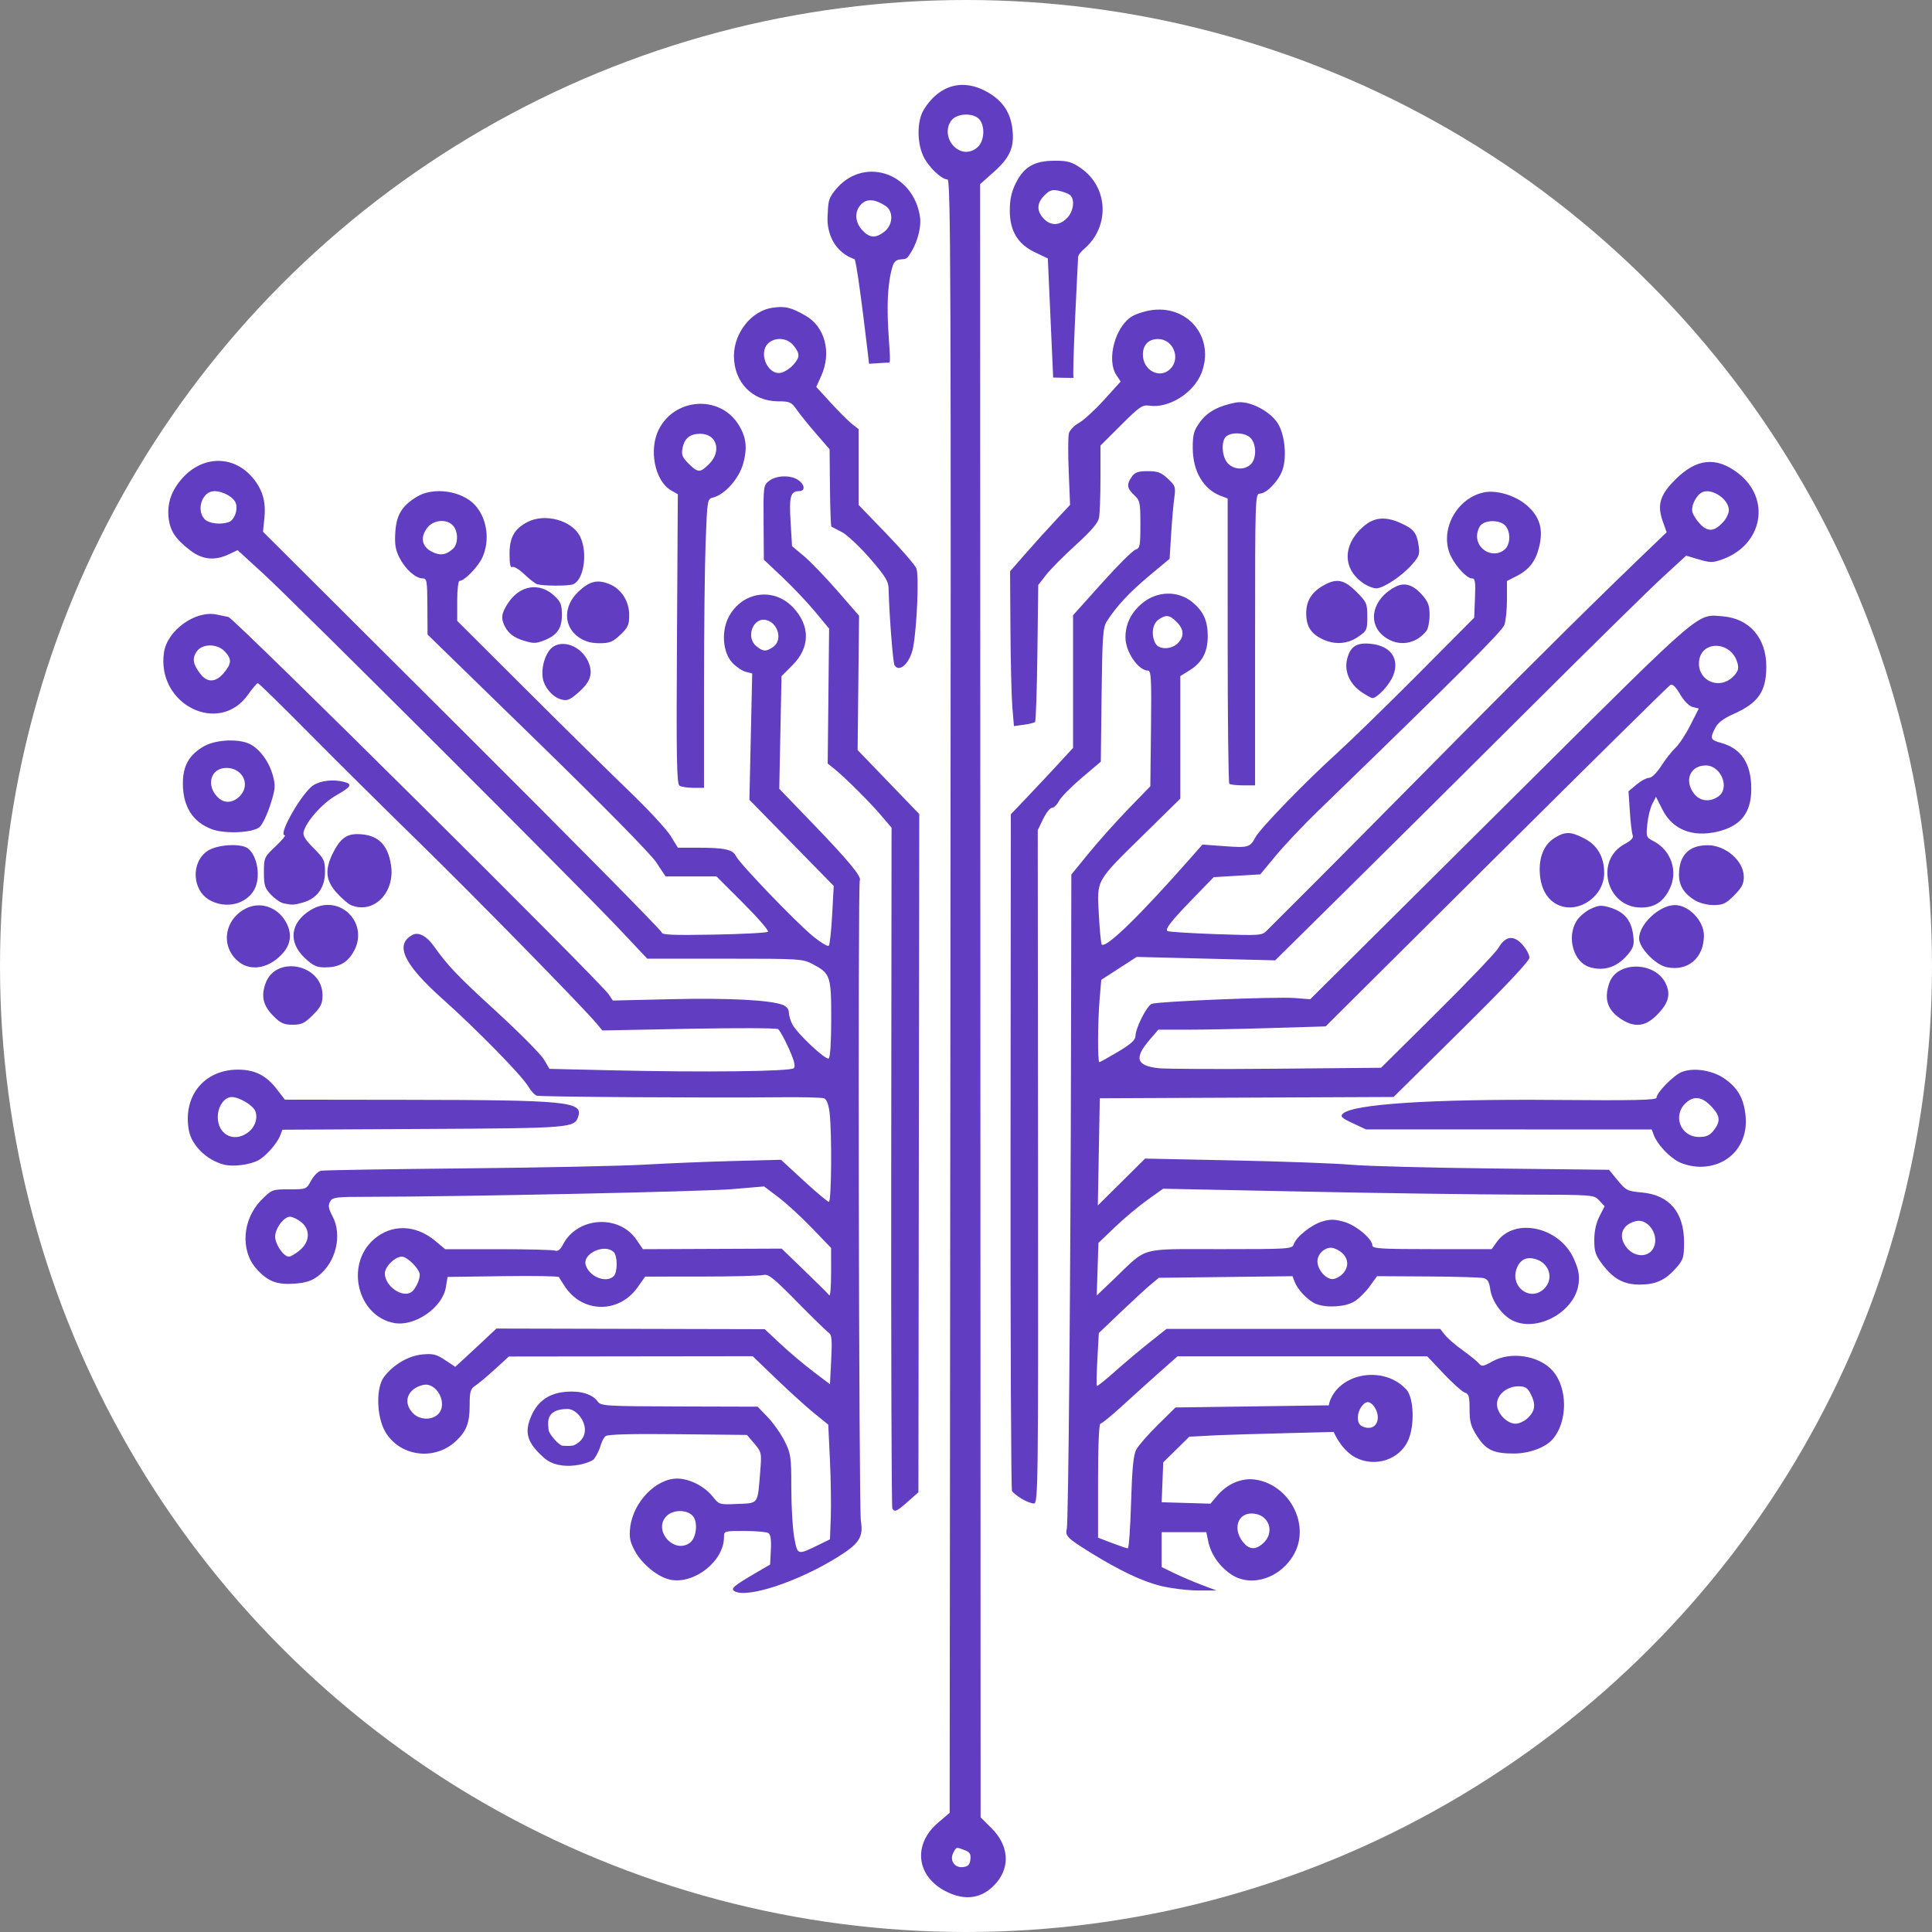<?xml version="1.0" encoding="UTF-8" standalone="no"?>
<!-- Created with Inkscape (http://www.inkscape.org/) -->

<svg
   sodipodi:docname="seed.svg"
   inkscape:version="1.2.2 (b0a84865, 2022-12-01)"
   width="205mm"
   height="205mm"
   viewBox="0 0 205 205"
   version="1.1"
   id="svg5"
   xml:space="preserve"
   xmlns:inkscape="http://www.inkscape.org/namespaces/inkscape"
   xmlns:sodipodi="http://sodipodi.sourceforge.net/DTD/sodipodi-0.dtd"
   xmlns="http://www.w3.org/2000/svg"
   xmlns:svg="http://www.w3.org/2000/svg"><rect x="0" y="0" width="205" height="205" fill="#808080" stroke="none"/><sodipodi:namedview
     id="namedview7"
     pagecolor="#ffffff"
     bordercolor="#000000"
     borderopacity="0.25"
     inkscape:showpageshadow="2"
     inkscape:pageopacity="0.0"
     inkscape:pagecheckerboard="0"
     inkscape:deskcolor="#d1d1d1"
     inkscape:document-units="mm"
     showgrid="false"
     inkscape:zoom="0.46340197"
     inkscape:cx="-102.5028"
     inkscape:cy="512.514"
     inkscape:window-width="1728"
     inkscape:window-height="1051"
     inkscape:window-x="0"
     inkscape:window-y="38"
     inkscape:window-maximized="0"
     inkscape:current-layer="g3891-9"
     showguides="false" /><defs
     id="defs2" /><g
     inkscape:groupmode="layer"
     id="layer2"
     inkscape:label="Layer 2"
     transform="translate(428.045,43.734)"><circle
       style="fill:#ffffff;fill-opacity:1;fill-rule:evenodd;stroke:none;stroke-width:0.101;stroke-dasharray:none;stroke-opacity:1"
       id="path7569"
       cx="-325.545"
       cy="58.766"
       r="102.5" /><path
       style="fill:#613DC1;fill-opacity:1;stroke-width:0.265"
       d="m -327.721,156.937 c -3.109,-1.619 -3.477,-4.971 -0.797,-7.261 l 1.238,-1.058 0.081,-86.656 c 0.071,-76.321 0.034,-86.656 -0.31,-86.656 -0.654,0 -2.065,-1.369 -2.58,-2.503 -0.676,-1.489 -0.65,-3.726 0.058,-4.888 1.616,-2.651 4.173,-3.361 6.759,-1.879 1.619,0.928 2.44,2.144 2.651,3.922 0.227,1.914 -0.248,3.016 -1.951,4.534 l -1.473,1.313 0.025,86.646 0.025,86.646 1.186,1.186 c 1.771,1.771 1.971,4.002 0.515,5.732 -1.434,1.704 -3.308,2.021 -5.425,0.918 z m 2.641,-3.367 c 0.067,-0.58 -0.057,-0.781 -0.613,-0.992 -0.901,-0.343 -0.861,-0.351 -1.191,0.264 -0.433,0.809 0.113,1.641 1.01,1.537 0.552,-0.064 0.728,-0.243 0.794,-0.809 z m 0.792,-181.713 c 0.706,-0.658 0.782,-2.238 0.141,-2.945 -0.609,-0.673 -2.245,-0.645 -2.873,0.049 -0.672,0.742 -0.61,1.981 0.137,2.777 0.755,0.804 1.807,0.853 2.594,0.12 z m -25.841,153.233 c -0.413,-0.262 -0.027,-0.585 2.343,-1.964 l 1.455,-0.847 0.081,-1.562 c 0.055,-1.07 -0.028,-1.631 -0.265,-1.781 -0.19,-0.12 -1.327,-0.221 -2.528,-0.223 -2.16,-0.004 -2.183,0.003 -2.183,0.666 0,2.513 -3.106,4.991 -5.657,4.513 -1.307,-0.245 -3.043,-1.644 -3.804,-3.066 -0.513,-0.959 -0.609,-1.441 -0.492,-2.474 0.302,-2.676 2.722,-5.198 4.988,-5.198 1.294,0 2.895,0.813 3.775,1.918 0.677,0.849 0.711,0.859 2.634,0.774 2.246,-0.099 2.118,0.08 2.396,-3.353 0.168,-2.072 0.155,-2.136 -0.614,-3.043 l -0.785,-0.926 -7.33,-0.078 c -4.997,-0.053 -7.44,0.013 -7.676,0.209 -0.191,0.158 -0.426,0.603 -0.522,0.988 -0.097,0.385 -0.401,1.016 -0.676,1.402 -0.227,0.417 -3.507,1.523 -5.334,-0.094 -1.828,-1.617 -2.114,-2.707 -1.332,-4.475 0.69,-1.561 1.882,-2.382 3.67,-2.531 1.55,-0.129 2.824,0.266 3.368,1.043 0.324,0.462 0.864,0.494 8.655,0.515 l 8.309,0.023 1.08,1.126 c 0.594,0.619 1.398,1.764 1.786,2.543 0.66,1.324 0.706,1.65 0.706,4.972 0,1.956 0.14,4.315 0.311,5.243 0.35,1.898 0.32,1.889 2.6,0.773 l 1.191,-0.583 0.086,-2.363 c 0.047,-1.3 0.006,-4.038 -0.091,-6.085 l -0.177,-3.722 -1.496,-1.211 c -0.823,-0.666 -2.627,-2.3 -4.01,-3.63 l -2.514,-2.418 -12.935,0.016 -12.935,0.016 -1.47,1.344 c -0.809,0.739 -1.745,1.524 -2.08,1.743 -0.532,0.349 -0.61,0.617 -0.61,2.102 0,1.87 -0.352,2.768 -1.498,3.823 -2.294,2.112 -6.009,1.568 -7.495,-1.096 -0.894,-1.603 -0.952,-4.591 -0.111,-5.726 0.964,-1.301 2.59,-2.265 4.059,-2.406 1.144,-0.11 1.505,-0.022 2.429,0.59 l 1.086,0.719 0.963,-0.88 c 0.529,-0.484 1.513,-1.397 2.185,-2.03 l 1.222,-1.15 14.234,0.033 14.234,0.033 1.677,1.569 c 0.922,0.863 2.48,2.177 3.462,2.921 l 1.785,1.353 0.132,-2.601 c 0.108,-2.123 0.059,-2.65 -0.265,-2.866 -0.218,-0.146 -1.73,-1.62 -3.359,-3.276 -2.504,-2.546 -3.056,-2.986 -3.572,-2.848 -0.336,0.09 -3.296,0.165 -6.579,0.167 l -5.968,0.004 -0.805,1.141 c -1.954,2.773 -5.793,2.755 -7.674,-0.036 -0.321,-0.476 -0.622,-0.95 -0.668,-1.052 -0.046,-0.102 -2.724,-0.148 -5.951,-0.101 l -5.867,0.085 -0.183,1.106 c -0.356,2.154 -3.312,4.189 -5.491,3.78 -3.887,-0.729 -5.214,-6.184 -2.158,-8.868 1.877,-1.648 4.434,-1.591 6.512,0.145 l 1.065,0.89 h 5.642 c 3.103,0 5.822,0.069 6.043,0.154 0.266,0.102 0.54,-0.117 0.815,-0.648 1.521,-2.942 5.935,-3.235 7.793,-0.517 l 0.691,1.011 7.36,-0.03 7.36,-0.03 2.429,2.345 c 1.336,1.29 2.517,2.464 2.624,2.61 0.107,0.146 0.194,-0.926 0.194,-2.381 l -2.5e-4,-2.646 -2.046,-2.126 c -1.125,-1.169 -2.725,-2.638 -3.555,-3.263 l -1.508,-1.137 -3.386,0.288 c -3.048,0.26 -29.199,0.81 -38.633,0.813 -3.47,0.001 -3.783,0.042 -4.04,0.522 -0.215,0.402 -0.157,0.749 0.255,1.517 1.074,2.004 0.386,4.914 -1.503,6.354 -0.693,0.528 -1.317,0.734 -2.487,0.818 -1.912,0.138 -2.853,-0.221 -4.052,-1.548 -1.758,-1.946 -1.525,-5.283 0.511,-7.332 1.099,-1.106 1.147,-1.124 2.944,-1.124 1.819,0 1.829,-0.004 2.329,-0.932 0.276,-0.513 0.75,-0.982 1.052,-1.042 0.303,-0.061 7.158,-0.173 15.235,-0.25 8.076,-0.077 16.708,-0.257 19.182,-0.4 2.474,-0.143 6.723,-0.317 9.443,-0.386 l 4.945,-0.126 2.419,2.23 c 1.331,1.226 2.529,2.23 2.662,2.23 0.273,0 0.33,-7.307 0.073,-9.444 -0.109,-0.908 -0.31,-1.43 -0.591,-1.538 -0.234,-0.09 -2.451,-0.14 -4.926,-0.111 -6.955,0.08 -25.089,-0.039 -25.543,-0.168 -0.223,-0.063 -0.633,-0.502 -0.911,-0.976 -0.685,-1.167 -5.432,-6.015 -9.068,-9.262 -4.161,-3.716 -5.141,-5.794 -3.217,-6.824 0.636,-0.34 1.504,0.121 2.276,1.208 1.474,2.077 2.476,3.126 6.564,6.871 2.474,2.266 4.767,4.574 5.095,5.129 l 0.597,1.008 6.679,0.155 c 9.758,0.226 18.898,0.119 19.242,-0.225 0.206,-0.206 0.056,-0.801 -0.532,-2.111 -0.45,-1.003 -0.96,-1.92 -1.133,-2.037 -0.173,-0.117 -4.438,-0.132 -9.478,-0.035 l -9.164,0.178 -0.626,-0.751 c -1.447,-1.735 -12.896,-13.418 -18.914,-19.3 -3.573,-3.493 -8.825,-8.701 -11.67,-11.576 -2.845,-2.874 -5.252,-5.226 -5.35,-5.226 -0.097,0 -0.559,0.543 -1.027,1.207 -3.095,4.391 -9.756,1.047 -8.927,-4.482 0.349,-2.327 3.334,-4.471 5.577,-4.005 0.362,0.075 0.93,0.192 1.262,0.259 0.584,0.119 39.492,38.738 40.366,40.066 l 0.417,0.633 6.229,-0.144 c 6.015,-0.139 10.441,0.087 11.796,0.602 0.403,0.153 0.651,0.457 0.651,0.796 0,0.302 0.166,0.87 0.37,1.263 0.511,0.988 3.535,3.828 3.862,3.626 0.16,-0.099 0.267,-1.772 0.267,-4.191 0,-4.554 -0.086,-4.813 -1.936,-5.801 -1.078,-0.576 -1.323,-0.592 -9.345,-0.592 h -8.238 l -2.98,-3.162 c -4.284,-4.546 -34.54,-34.745 -37.77,-37.699 l -2.721,-2.489 -0.926,0.442 c -1.489,0.71 -2.809,0.576 -4.104,-0.418 -1.557,-1.195 -2.132,-2.06 -2.288,-3.444 -0.176,-1.564 0.301,-2.93 1.481,-4.238 2.135,-2.367 5.334,-2.419 7.353,-0.119 1.11,1.264 1.513,2.589 1.329,4.37 l -0.15,1.454 21.151,21.086 c 11.633,11.597 21.151,21.238 21.151,21.425 0,0.268 1.16,0.318 5.538,0.239 3.046,-0.055 5.63,-0.192 5.743,-0.305 0.113,-0.113 -1.071,-1.48 -2.631,-3.039 l -2.836,-2.834 h -2.7 -2.7 l -0.987,-1.49 c -0.595,-0.898 -5.607,-5.992 -12.628,-12.832 l -11.641,-11.343 -0.014,-2.977 c -0.013,-2.723 -0.056,-2.977 -0.508,-2.977 -0.741,0 -1.834,-0.975 -2.452,-2.186 -0.429,-0.842 -0.527,-1.434 -0.446,-2.706 0.118,-1.848 0.694,-2.799 2.288,-3.772 1.766,-1.079 4.793,-0.636 6.188,0.906 1.264,1.398 1.588,3.719 0.77,5.52 -0.461,1.015 -1.908,2.503 -2.433,2.503 -0.134,0 -0.244,0.954 -0.244,2.121 v 2.121 l 7.358,7.338 c 4.047,4.036 8.968,8.886 10.935,10.778 1.967,1.892 3.925,4.005 4.35,4.696 l 0.773,1.256 2.15,5.2e-4 c 2.812,5.3e-4 3.684,0.193 4.011,0.887 0.371,0.787 6.427,7.087 8.205,8.535 0.802,0.653 1.543,1.092 1.648,0.976 0.105,-0.116 0.265,-1.591 0.356,-3.277 l 0.165,-3.066 -4.473,-4.568 -4.473,-4.568 0.148,-6.704 0.148,-6.704 -0.673,-0.169 c -0.37,-0.093 -1.005,-0.516 -1.412,-0.941 -1.063,-1.11 -1.227,-3.437 -0.351,-4.996 1.466,-2.608 4.75,-3.044 6.773,-0.899 1.839,1.95 1.814,4.251 -0.067,6.132 l -1.16,1.16 -0.119,5.974 -0.119,5.974 3.586,3.723 c 3.746,3.889 5.184,5.626 4.959,5.989 -0.213,0.345 -0.102,66.665 0.114,67.981 0.279,1.702 -0.167,2.401 -2.442,3.819 -4.229,2.636 -9.694,4.436 -10.984,3.619 z m -4.713,-5.123 c 0.7,-0.512 0.881,-2.211 0.304,-2.849 -0.628,-0.693 -2.076,-0.69 -2.773,0.006 -1.49,1.49 0.766,4.089 2.469,2.843 z m -12.236,-10.377 c 2.221,-1.115 0.59,-3.821 -0.741,-3.821 -2.53,0 -2.023,1.688 -2.023,2.191 0,0.418 1.119,1.707 1.497,1.707 0.112,0 0.945,0.085 1.266,-0.076 z m -14.529,-3.223 c 1.171,-1.059 -0.066,-3.516 -1.58,-3.139 -1.632,0.407 -2.14,1.82 -1.065,2.964 0.683,0.727 1.943,0.81 2.645,0.174 z m -2.797,-12.994 c 0.418,-0.279 0.899,-1.267 0.899,-1.847 0,-0.592 -1.311,-1.919 -1.897,-1.919 -0.743,0 -1.807,1.055 -1.807,1.791 0,1.323 1.841,2.619 2.805,1.976 z m 21.484,-1.703 c 0.411,-0.411 0.411,-2.129 0,-2.54 -0.946,-0.946 -3.333,0.135 -2.98,1.35 0.366,1.26 2.184,1.987 2.98,1.19 z m -33.305,-2.749 c 1.078,-0.907 1.129,-2.204 0.117,-3 -0.383,-0.302 -0.911,-0.548 -1.171,-0.548 -0.651,0 -1.571,1.239 -1.571,2.117 0,0.805 0.901,2.117 1.454,2.117 0.197,0 0.724,-0.308 1.171,-0.685 z m -8.073,-61.248 c 0.835,-0.993 0.859,-1.48 0.11,-2.278 -0.82,-0.873 -2.43,-0.853 -3.012,0.036 -0.476,0.726 -0.359,1.354 0.443,2.372 0.725,0.922 1.614,0.875 2.46,-0.131 z m 58.305,-2.773 c 0.999,-0.7 0.536,-2.507 -0.728,-2.838 -1.401,-0.366 -2.245,1.819 -1.069,2.771 0.724,0.586 1.039,0.598 1.797,0.067 z M -379.999,14.516 c 0.585,-0.502 0.599,-1.844 0.025,-2.478 -0.67,-0.74 -2.053,-0.632 -2.718,0.213 -0.875,1.112 -0.553,2.198 0.799,2.701 0.713,0.265 1.211,0.15 1.894,-0.436 z m -23.748,-2.865 c 0.559,-0.214 0.937,-1.195 0.744,-1.93 -0.172,-0.657 -1.345,-1.341 -2.302,-1.341 -1.264,0 -1.954,1.951 -1.045,2.956 0.438,0.485 1.749,0.643 2.603,0.315 z m 98.882,112.898 c -1.962,-0.482 -4.387,-1.632 -7.467,-3.54 -2.44,-1.511 -2.703,-1.772 -2.521,-2.494 0.18,-0.715 0.407,-26.895 0.453,-52.024 l 0.032,-17.428 1.864,-2.284 c 1.025,-1.256 2.911,-3.364 4.191,-4.684 l 2.327,-2.4 0.07,-6.133 c 0.061,-5.311 0.017,-6.134 -0.328,-6.141 -1.033,-0.022 -2.38,-2.005 -2.381,-3.506 -0.001,-1.397 0.55,-2.568 1.674,-3.554 1.608,-1.411 3.907,-1.481 5.471,-0.165 1.143,0.962 1.586,1.963 1.585,3.583 -0.001,1.683 -0.601,2.797 -1.956,3.634 l -0.953,0.589 v 6.502 6.502 l -3.794,3.729 c -5.247,5.157 -5.052,4.814 -4.852,8.557 0.09,1.677 0.228,3.114 0.307,3.193 0.445,0.445 4.016,-3.032 9.448,-9.197 l 1.241,-1.409 2.331,0.172 c 2.515,0.186 2.726,0.126 3.284,-0.934 0.491,-0.931 5.256,-5.849 8.644,-8.921 1.495,-1.356 5.386,-5.147 8.646,-8.425 l 5.927,-5.96 0.085,-2.087 c 0.072,-1.752 0.019,-2.087 -0.328,-2.086 -0.511,7.94e-4 -1.631,-1.17 -2.202,-2.301 -1.329,-2.635 0.496,-6.208 3.487,-6.826 1.333,-0.275 3.306,0.317 4.523,1.359 1.372,1.174 1.787,2.518 1.345,4.358 -0.381,1.586 -1.054,2.472 -2.399,3.159 l -1.033,0.527 v 1.94 c 0,1.067 -0.121,2.287 -0.269,2.712 -0.237,0.678 -5.049,5.484 -19.815,19.789 -1.515,1.468 -3.505,3.573 -4.423,4.679 l -1.669,2.011 -2.469,0.147 -2.469,0.147 -2.016,2.075 c -2.515,2.588 -3.195,3.451 -2.878,3.647 0.137,0.085 2.443,0.23 5.124,0.324 4.632,0.161 4.9,0.144 5.378,-0.354 14.174,-14.07 27.994,-28.506 42.452,-42.287 l -0.41,-1.149 c -0.624,-1.748 -0.307,-2.81 1.327,-4.444 2.244,-2.244 4.325,-2.461 6.641,-0.694 3.56,2.719 2.65,7.646 -1.697,9.179 -0.974,0.344 -1.259,0.342 -2.448,-0.011 l -1.345,-0.399 -2.483,2.279 c -1.366,1.254 -7.642,7.422 -13.947,13.708 -6.305,6.286 -15,14.921 -19.322,19.191 l -7.858,7.762 -7.347,-0.182 -7.347,-0.182 -1.879,1.216 -1.879,1.216 -0.171,2.025 c -0.207,2.443 -0.226,6.708 -0.031,6.708 0.077,0 0.97,-0.495 1.984,-1.1 1.341,-0.8 1.845,-1.251 1.847,-1.654 0.004,-0.852 1.201,-3.23 1.729,-3.432 0.681,-0.261 13.181,-0.771 15.147,-0.618 l 1.664,0.13 2.839,-2.815 c 1.561,-1.548 10.635,-10.565 20.164,-20.039 18.771,-18.662 18.006,-18.007 20.778,-17.777 2.827,0.234 4.616,2.3 4.616,5.327 0,2.651 -0.847,3.874 -3.497,5.046 -1.033,0.457 -1.636,0.915 -1.916,1.456 -0.584,1.13 -0.524,1.292 0.584,1.592 2.166,0.586 3.225,2.176 3.235,4.859 0.01,2.57 -1.114,3.992 -3.616,4.574 -2.639,0.614 -4.735,-0.228 -5.801,-2.331 l -0.694,-1.37 -0.387,0.739 c -0.213,0.407 -0.453,1.372 -0.532,2.145 -0.14,1.357 -0.118,1.419 0.66,1.821 1.893,0.979 2.639,3.242 1.685,5.112 -0.692,1.356 -1.588,1.93 -3.014,1.93 -3.675,0 -4.956,-5.024 -1.72,-6.747 0.681,-0.362 0.943,-0.654 0.834,-0.926 -0.088,-0.218 -0.223,-1.356 -0.3,-2.528 l -0.141,-2.131 0.848,-0.714 c 0.466,-0.392 1.065,-0.714 1.329,-0.714 0.285,0 0.814,-0.518 1.298,-1.272 0.449,-0.7 1.128,-1.563 1.51,-1.918 0.381,-0.355 1.094,-1.438 1.583,-2.406 l 0.889,-1.76 -0.642,-0.161 c -0.388,-0.097 -0.917,-0.631 -1.338,-1.348 -0.473,-0.806 -0.807,-1.124 -1.041,-0.99 -0.19,0.109 -8.498,8.304 -18.461,18.212 l -18.116,18.015 -5.789,0.175 c -3.184,0.096 -7.179,0.175 -8.878,0.175 l -3.088,5.3e-4 -0.92,1.075 c -1.665,1.945 -1.414,2.747 0.945,3.011 0.764,0.085 6.39,0.11 12.502,0.054 l 11.113,-0.101 5.973,-5.922 c 3.285,-3.257 6.201,-6.314 6.48,-6.793 0.742,-1.275 1.612,-1.396 2.542,-0.356 0.412,0.461 0.749,1.081 0.749,1.379 0,0.358 -2.445,2.958 -7.207,7.667 l -7.207,7.125 -15.587,0.068 -15.587,0.068 -0.104,5.689 -0.104,5.689 2.507,-2.489 2.507,-2.489 9.478,0.197 c 5.213,0.108 10.788,0.314 12.388,0.458 1.601,0.144 8.411,0.322 15.134,0.397 l 12.224,0.136 0.926,1.13 c 0.868,1.059 1.029,1.139 2.556,1.278 2.923,0.265 4.481,2.1 4.481,5.277 2.6e-4,1.616 -0.075,1.863 -0.833,2.725 -1.131,1.288 -2.139,1.757 -3.809,1.772 -1.721,0.015 -2.822,-0.571 -4.019,-2.14 -0.732,-0.959 -0.864,-1.353 -0.864,-2.578 0,-0.94 0.192,-1.821 0.549,-2.521 l 0.549,-1.076 -0.572,-0.609 c -0.572,-0.608 -0.58,-0.609 -8.42,-0.623 -4.316,-0.008 -14.6,-0.151 -22.853,-0.319 l -15.005,-0.305 -1.677,1.197 c -0.922,0.658 -2.466,1.952 -3.43,2.875 l -1.753,1.678 -0.091,2.791 -0.091,2.791 1.911,-1.829 c 3.539,-3.386 2.474,-3.093 11.229,-3.093 7.291,0 7.61,-0.021 7.766,-0.513 0.249,-0.785 1.859,-2.073 3.031,-2.424 0.83,-0.249 1.31,-0.242 2.289,0.032 1.28,0.358 3.02,1.808 3.02,2.516 0,0.33 0.944,0.388 6.332,0.388 h 6.332 l 0.551,-0.773 c 1.869,-2.624 6.604,-1.609 8.139,1.745 0.512,1.119 0.638,1.74 0.536,2.646 -0.34,3.02 -4.431,5.289 -7.073,3.923 -1.093,-0.565 -2.142,-2.055 -2.305,-3.277 -0.106,-0.787 -0.282,-1.083 -0.71,-1.19 -0.313,-0.079 -2.984,-0.157 -5.935,-0.174 l -5.366,-0.031 -0.788,1.088 c -0.433,0.598 -1.171,1.322 -1.64,1.607 -0.933,0.569 -2.876,0.694 -4.02,0.26 -0.816,-0.31 -1.955,-1.474 -2.286,-2.337 l -0.236,-0.615 -7.093,0.085 -7.093,0.085 -0.91,0.76 c -0.501,0.418 -1.933,1.737 -3.184,2.931 l -2.274,2.171 -0.152,2.757 c -0.084,1.516 -0.108,2.8 -0.055,2.853 0.053,0.053 0.907,-0.627 1.897,-1.51 0.99,-0.884 2.631,-2.266 3.645,-3.072 l 1.845,-1.466 h 14.521 14.521 l 0.505,0.641 c 0.278,0.353 1.128,1.087 1.89,1.632 0.762,0.545 1.534,1.171 1.715,1.392 0.291,0.355 0.457,0.33 1.426,-0.215 1.94,-1.09 4.921,-0.64 6.37,0.962 1.646,1.821 1.646,5.468 0,7.322 -0.759,0.855 -2.465,1.482 -4.051,1.488 -2.177,0.009 -2.996,-0.372 -3.928,-1.824 -0.675,-1.051 -0.808,-1.525 -0.808,-2.872 0,-1.357 -0.08,-1.638 -0.507,-1.774 -0.279,-0.089 -1.289,-0.99 -2.244,-2.002 l -1.737,-1.841 h -13.253 -13.253 l -1.868,1.654 c -1.027,0.909 -2.809,2.517 -3.961,3.572 -1.151,1.055 -2.207,1.918 -2.346,1.918 -0.154,0 -0.253,2.37 -0.253,6.049 v 6.049 l 1.479,0.566 c 0.813,0.311 1.569,0.566 1.68,0.566 0.111,0 0.266,-2.184 0.345,-4.853 0.107,-3.627 0.246,-5.048 0.549,-5.622 0.223,-0.423 1.251,-1.602 2.284,-2.621 l 1.879,-1.852 16.92,-0.236 1.619,2.788 c 0,0 -12.376,0.305 -14.042,0.392 l -3.03,0.158 -1.383,1.36 -1.383,1.36 -0.084,2.117 -0.084,2.117 2.589,0.076 2.589,0.076 0.686,-0.815 c 1.078,-1.282 2.6,-1.941 4.029,-1.745 3.616,0.496 5.87,4.702 4.197,7.832 -1.392,2.604 -4.539,3.663 -6.684,2.251 -1.255,-0.827 -2.177,-2.142 -2.462,-3.511 l -0.205,-0.988 h -2.369 -2.369 v 1.852 1.852 l 1.323,0.642 c 0.728,0.353 2.037,0.913 2.91,1.243 l 1.587,0.601 -1.984,-0.006 c -1.091,-0.003 -2.851,-0.219 -3.91,-0.479 z m 10.759,-4.449 c 1.445,-1.2 0.72,-3.241 -1.151,-3.241 -1.479,0 -1.982,1.652 -0.916,3.007 0.638,0.811 1.284,0.884 2.067,0.234 z m 28.22,-13.416 c 0.749,-0.749 0.816,-1.437 0.246,-2.539 -0.325,-0.628 -0.576,-0.781 -1.287,-0.781 -1.214,0 -2.278,0.879 -2.278,1.883 0,0.984 1.048,2.085 1.984,2.085 0.377,0 0.978,-0.292 1.335,-0.649 z m 1.658,-13.648 c 1.054,-0.982 0.65,-2.639 -0.764,-3.132 -1.013,-0.353 -1.747,-0.026 -2.116,0.945 -0.737,1.94 1.402,3.565 2.88,2.188 z m -21.381,-1.577 c 0.955,-0.955 0.537,-2.232 -0.897,-2.744 -0.765,-0.273 -1.749,0.502 -1.749,1.377 0,0.871 0.863,1.896 1.598,1.896 0.285,0 0.757,-0.238 1.048,-0.529 z m 33.064,-2.889 c 0.551,-1.33 -0.656,-3.042 -1.926,-2.733 -1.419,0.345 -1.891,1.512 -1.079,2.672 0.859,1.227 2.509,1.261 3.005,0.062 z m 6.829,-47.794 c 1.261,-0.883 0.289,-3.292 -1.329,-3.292 -1.667,0 -2.333,1.616 -1.239,3.007 0.631,0.802 1.666,0.917 2.568,0.285 z m 1.551,-12.698 c 0.526,-0.526 0.636,-0.832 0.498,-1.389 -0.627,-2.526 -4.107,-2.529 -4.107,-0.004 0,1.904 2.235,2.767 3.609,1.393 z m -58.907,-3.559 c 0.708,-0.708 0.667,-1.474 -0.12,-2.261 -0.757,-0.757 -1.131,-0.803 -1.938,-0.238 -0.641,0.449 -0.789,1.629 -0.314,2.516 0.364,0.68 1.684,0.671 2.372,-0.017 z m 34.706,-9.963 c 0.603,-0.546 0.627,-1.876 0.046,-2.518 -0.541,-0.598 -2.017,-0.637 -2.586,-0.068 -0.229,0.229 -0.416,0.764 -0.416,1.191 0,1.528 1.846,2.399 2.956,1.395 z m 23.172,-2.906 c 0.327,-0.36 0.595,-0.923 0.595,-1.252 0,-1.128 -1.72,-2.33 -2.762,-1.93 -0.65,0.249 -1.277,1.446 -1.109,2.116 0.086,0.342 0.475,0.94 0.864,1.33 0.821,0.821 1.492,0.747 2.412,-0.264 z m -39.041,99.259 c -1.939,-1.021 -3.383,-4.34 -2.653,-6.102 1.234,-2.98 5.808,-3.6 8.074,-1.094 0.791,0.874 0.894,3.79 0.19,5.381 -0.912,2.062 -3.532,2.91 -5.611,1.815 z m 2.385,-4.268 c 0,-0.73 -0.575,-1.597 -1.058,-1.597 -0.488,0 -1.058,0.87 -1.058,1.615 0,0.569 0.163,0.845 0.595,1.008 0.862,0.326 1.521,-0.119 1.521,-1.026 z m -51.51,9.699 c -0.086,-0.139 -0.14,-16.453 -0.12,-36.253 l 0.036,-36 -1.184,-1.384 c -1.237,-1.446 -3.832,-4.019 -4.944,-4.902 l -0.648,-0.515 0.075,-7.16 0.075,-7.16 -1.495,-1.804 c -0.822,-0.992 -2.381,-2.637 -3.463,-3.656 l -1.967,-1.852 -0.028,-3.945 c -0.027,-3.85 -0.013,-3.957 0.597,-4.426 0.77,-0.592 2.292,-0.632 3.079,-0.08 0.717,0.502 0.77,1.176 0.091,1.176 -0.91,0 -1.063,0.552 -0.901,3.255 l 0.154,2.582 1.261,1.056 c 0.693,0.581 2.294,2.242 3.556,3.691 l 2.295,2.636 -0.077,7.127 -0.077,7.127 3.27,3.395 3.27,3.395 -0.045,35.983 -0.045,35.983 -1.121,0.991 c -1.189,1.051 -1.394,1.143 -1.643,0.74 z m 13.714,-1.05 c -0.457,-0.279 -0.914,-0.641 -1.016,-0.806 -0.102,-0.164 -0.172,-16.39 -0.156,-36.056 l 0.029,-35.758 1.781,-1.87 c 0.979,-1.028 2.465,-2.614 3.302,-3.524 l 1.521,-1.655 v -7.037 -7.037 l 3.043,-3.393 c 1.674,-1.866 3.281,-3.468 3.572,-3.56 0.48,-0.152 0.529,-0.401 0.529,-2.676 0,-2.336 -0.045,-2.551 -0.661,-3.121 -0.767,-0.711 -0.821,-1.133 -0.25,-1.949 0.329,-0.47 0.669,-0.588 1.692,-0.588 1.059,0 1.428,0.138 2.135,0.799 0.8,0.748 0.844,0.88 0.68,2.051 -0.097,0.688 -0.247,2.42 -0.335,3.848 l -0.159,2.597 -2.191,1.83 c -2.087,1.743 -3.455,3.215 -4.478,4.818 -0.408,0.639 -0.475,1.6 -0.549,7.805 l -0.084,7.077 -2.029,1.72 c -1.116,0.946 -2.199,2.047 -2.407,2.447 -0.208,0.4 -0.542,0.728 -0.743,0.728 -0.201,0 -0.623,0.533 -0.938,1.184 l -0.573,1.184 0.03,35.726 c 0.029,34.141 0.009,35.726 -0.443,35.725 -0.26,-5.3e-4 -0.847,-0.229 -1.304,-0.508 z m -84.629,-35.45 c -1.794,-0.446 -3.427,-2.028 -3.724,-3.607 -0.682,-3.633 1.599,-6.471 5.2,-6.471 1.791,0 3.001,0.61 4.134,2.083 l 0.848,1.103 12.978,0.017 c 16.932,0.022 18.652,0.189 18.156,1.754 -0.391,1.231 -0.686,1.255 -16.504,1.339 l -14.894,0.079 -0.227,0.598 c -0.33,0.868 -1.556,2.251 -2.361,2.663 -0.932,0.477 -2.631,0.686 -3.607,0.443 z m 2.471,-3.359 c 0.794,-0.556 1.151,-1.527 0.851,-2.314 -0.236,-0.62 -1.702,-1.496 -2.503,-1.496 -0.786,0 -1.481,0.993 -1.481,2.117 0,1.838 1.651,2.731 3.133,1.693 z m 151.879,3.068 c -1.046,-0.552 -2.264,-1.862 -2.631,-2.828 l -0.232,-0.61 -15.154,-0.003 -15.154,-0.003 -1.41,-0.657 c -1.172,-0.546 -1.351,-0.716 -1.058,-1.007 1.032,-1.027 9.426,-1.573 22.511,-1.464 8.484,0.071 10.782,0.019 10.782,-0.24 -2.1e-4,-0.529 1.785,-2.356 2.652,-2.715 1.238,-0.513 3.288,-0.2 4.564,0.697 1.434,1.008 2.064,2.14 2.234,4.018 0.276,3.047 -1.837,5.359 -4.873,5.331 -0.721,-0.007 -1.685,-0.231 -2.23,-0.519 z m 3.719,-3.341 c 0.734,-0.933 0.691,-1.521 -0.179,-2.464 -1.037,-1.124 -1.903,-1.26 -2.79,-0.438 -1.431,1.327 -0.547,3.599 1.4,3.599 0.787,0 1.145,-0.159 1.568,-0.697 z m -152.789,-12.093 c -1.122,-1.122 -1.368,-2.081 -0.89,-3.465 1.066,-3.083 6.06,-2.086 6.06,1.209 0,0.908 -0.168,1.253 -1.027,2.112 -0.868,0.868 -1.2,1.027 -2.143,1.027 -0.912,0 -1.277,-0.161 -2,-0.884 z m 143.115,0.377 c -1.586,-0.967 -2.015,-2.171 -1.4,-3.933 0.814,-2.336 4.856,-2.295 5.979,0.059 0.564,1.182 0.299,2.115 -0.958,3.372 -1.172,1.172 -2.273,1.325 -3.621,0.503 z m -3.481,-5.602 c -1.713,-0.513 -2.472,-3.148 -1.409,-4.891 0.273,-0.448 0.945,-1.027 1.492,-1.287 0.85,-0.403 1.149,-0.426 2.048,-0.157 1.481,0.444 2.233,1.295 2.456,2.779 0.152,1.017 0.092,1.375 -0.326,1.935 -1.154,1.546 -2.633,2.109 -4.261,1.621 z m 8.151,-10e-4 c -1.187,-0.254 -2.915,-2.057 -2.915,-3.042 0,-1.519 2.173,-3.547 3.801,-3.547 1.478,0 3.078,1.676 3.078,3.224 0,2.396 -1.71,3.847 -3.964,3.365 z m -151.475,-0.548 c -1.982,-1.559 -1.618,-4.467 0.71,-5.671 1.476,-0.763 3.275,-0.207 4.192,1.297 0.723,1.185 0.662,2.356 -0.175,3.35 -1.385,1.646 -3.386,2.08 -4.727,1.025 z m 6.989,-0.419 c -1.806,-1.695 -1.556,-3.773 0.612,-5.095 3.086,-1.882 6.383,1.478 4.477,4.563 -0.665,1.076 -1.54,1.524 -2.976,1.524 -0.856,0 -1.256,-0.188 -2.113,-0.992 z m 4.906,-5.609 c -0.296,-0.12 -0.98,-0.708 -1.521,-1.307 -1.164,-1.288 -1.285,-2.414 -0.448,-4.144 0.741,-1.53 1.437,-2.091 2.594,-2.091 2.147,5.3e-4 3.274,1.031 3.613,3.303 0.436,2.924 -1.847,5.208 -4.238,4.239 z m 127.96,-0.083 c -1.056,-0.543 -1.691,-1.65 -1.817,-3.168 -0.149,-1.8 0.413,-3.189 1.577,-3.899 1.122,-0.684 1.686,-0.673 3.115,0.059 1.411,0.724 2.126,1.961 2.126,3.68 0,2.534 -2.853,4.432 -5.002,3.328 z m -142.905,-0.42 c -1.928,-1.025 -2.093,-4.042 -0.287,-5.256 1.014,-0.681 3.538,-0.837 4.283,-0.265 1.029,0.79 1.386,3.095 0.677,4.373 -0.857,1.545 -2.956,2.06 -4.673,1.148 z m 7.78,0.308 c -0.307,-0.06 -0.903,-0.469 -1.323,-0.907 -0.669,-0.698 -0.764,-0.995 -0.764,-2.385 0,-1.548 0.031,-1.617 1.241,-2.761 0.683,-0.645 1.121,-1.173 0.974,-1.173 -0.774,0 1.87,-4.599 3.062,-5.326 0.809,-0.493 2.139,-0.627 3.256,-0.328 0.899,0.241 0.735,0.508 -0.88,1.432 -1.443,0.826 -3.128,2.709 -3.436,3.841 -0.11,0.403 0.165,0.858 1.058,1.751 1.114,1.114 1.207,1.309 1.207,2.544 0,1.633 -0.853,2.81 -2.332,3.221 -0.998,0.277 -1.098,0.282 -2.063,0.092 z m 149.749,-0.326 c -1.153,-0.703 -1.685,-1.558 -1.685,-2.709 0,-2.056 1.047,-3.133 3.043,-3.133 1.92,0 3.836,1.678 3.836,3.359 0,0.736 -0.221,1.158 -1.027,1.964 -0.88,0.88 -1.193,1.027 -2.183,1.026 -0.67,-5.3e-4 -1.504,-0.213 -1.985,-0.506 z m -157.343,-7.535 c -2.043,-0.756 -3.091,-2.409 -3.091,-4.872 0,-1.875 0.67,-3.045 2.257,-3.944 1.259,-0.713 3.708,-0.817 4.886,-0.207 1.052,0.544 2.023,1.889 2.411,3.342 0.289,1.082 0.259,1.42 -0.277,3.089 -0.331,1.03 -0.837,2.085 -1.123,2.344 -0.686,0.621 -3.663,0.767 -5.063,0.249 z m 3.06,-3.64 c 1.016,-1.201 0.128,-2.87 -1.526,-2.87 -1.709,0 -2.222,1.907 -0.855,3.18 0.698,0.65 1.675,0.523 2.381,-0.311 z m 46.541,-0.987 c -0.293,-0.186 -0.34,-2.927 -0.265,-15.573 l 0.091,-15.348 -0.711,-0.408 c -1.731,-0.993 -2.398,-4.332 -1.298,-6.489 1.688,-3.308 6.358,-3.648 8.369,-0.609 0.907,1.37 1.06,2.575 0.55,4.33 -0.453,1.559 -1.937,3.212 -3.158,3.519 -0.621,0.156 -0.629,0.205 -0.8,4.703 -0.095,2.5 -0.173,9.397 -0.173,15.327 l -8.1e-4,10.782 -1.124,-0.004 c -0.618,-0.002 -1.285,-0.106 -1.48,-0.23 z m 3.155,-34.142 c 1.347,-1.347 0.805,-3.195 -0.937,-3.195 -1.097,0 -1.685,0.469 -1.889,1.511 -0.14,0.712 -0.037,0.979 0.638,1.654 0.996,0.996 1.22,0.999 2.188,0.031 z m 55.189,33.935 c -0.097,-0.097 -0.176,-6.946 -0.176,-15.22 V 9.16 l -0.728,-0.276 c -1.854,-0.703 -2.977,-2.62 -2.977,-5.085 0,-1.445 0.111,-1.844 0.767,-2.749 0.781,-1.078 1.977,-1.727 3.819,-2.073 1.316,-0.247 3.5,0.818 4.394,2.143 0.767,1.137 1.033,3.529 0.553,4.982 -0.378,1.144 -1.703,2.541 -2.411,2.541 -0.496,0 -0.509,0.383 -0.509,15.478 v 15.478 h -1.279 c -0.703,0 -1.358,-0.079 -1.455,-0.176 z m 2.25,-33.864 c 0.67,-0.607 0.645,-2.245 -0.044,-2.869 -0.591,-0.534 -1.954,-0.598 -2.533,-0.118 -0.57,0.473 -0.475,2.163 0.161,2.845 0.64,0.687 1.742,0.752 2.416,0.141 z m -25.268,25.801 c -0.091,-1.071 -0.184,-4.767 -0.206,-8.212 l -0.04,-6.264 1.688,-1.926 c 0.928,-1.059 2.361,-2.646 3.184,-3.525 l 1.495,-1.599 -0.143,-3.474 c -0.079,-1.911 -0.072,-3.756 0.014,-4.101 0.087,-0.345 0.559,-0.844 1.051,-1.108 0.491,-0.264 1.692,-1.363 2.668,-2.44 l 1.775,-1.96 -0.458,-0.698 c -1.056,-1.611 -0.131,-5.108 1.641,-6.203 0.496,-0.307 1.539,-0.623 2.317,-0.704 3.822,-0.394 6.465,3.067 5.09,6.668 -0.815,2.133 -3.466,3.804 -5.551,3.496 -0.726,-0.107 -1.043,0.11 -2.995,2.057 l -2.183,2.177 v 3.443 c 0,1.894 -0.071,3.796 -0.157,4.228 -0.11,0.548 -0.854,1.417 -2.465,2.877 -1.269,1.151 -2.684,2.577 -3.145,3.17 l -0.837,1.077 -0.089,7.187 c -0.049,3.953 -0.161,7.258 -0.248,7.345 -0.087,0.087 -0.627,0.222 -1.2,0.298 l -1.041,0.14 -0.166,-1.948 z m 16.756,-35.947 c 1.137,-1.137 0.301,-3.175 -1.304,-3.175 -1.003,0 -1.606,0.622 -1.606,1.655 0,1.683 1.804,2.626 2.91,1.52 z m -64.823,35.003 c -0.802,-0.293 -1.584,-1.245 -1.75,-2.13 -0.229,-1.221 0.303,-2.881 1.089,-3.396 1.265,-0.829 3.266,0.15 3.837,1.877 0.366,1.108 0.047,1.92 -1.175,2.992 -0.956,0.839 -1.243,0.934 -2.001,0.657 z m 85.169,-0.677 c -1.333,-0.888 -1.929,-2.265 -1.566,-3.615 0.351,-1.305 1.029,-1.71 2.568,-1.537 2.065,0.233 3.004,1.611 2.298,3.375 -0.384,0.959 -1.693,2.375 -2.197,2.375 -0.113,0 -0.61,-0.269 -1.104,-0.599 z m -49.611,-2.887 c -0.167,-0.27 -0.566,-5.467 -0.626,-8.156 -0.017,-0.759 -0.378,-1.336 -1.999,-3.2 -1.088,-1.251 -2.425,-2.501 -2.97,-2.778 -0.545,-0.277 -1.041,-0.534 -1.102,-0.571 -0.061,-0.037 -0.129,-1.899 -0.151,-4.138 l -0.04,-4.072 -1.456,-1.682 c -0.801,-0.925 -1.723,-2.069 -2.05,-2.542 -0.54,-0.782 -0.719,-0.86 -1.965,-0.864 -2.722,-0.009 -4.678,-2.02 -4.678,-4.81 0,-2.452 1.852,-4.784 4.064,-5.115 1.356,-0.203 1.983,-0.055 3.543,0.841 2.067,1.186 2.772,3.927 1.648,6.404 l -0.522,1.151 1.553,1.695 c 0.854,0.932 1.866,1.941 2.248,2.241 l 0.695,0.547 v 4.021 4.021 l 2.932,3.037 c 1.613,1.67 3.051,3.335 3.197,3.698 0.287,0.717 0.072,6.076 -0.335,8.334 -0.299,1.659 -1.459,2.792 -1.986,1.939 z m -10.753,-31.861 c 0.736,-0.824 0.744,-1.17 0.047,-2.056 -0.644,-0.818 -1.918,-0.942 -2.672,-0.259 -1.129,1.021 -0.066,3.471 1.361,3.138 0.368,-0.086 0.936,-0.456 1.264,-0.822 z m -28.641,29.234 c -0.983,-0.302 -1.542,-0.727 -1.941,-1.477 -0.463,-0.87 -0.378,-1.445 0.38,-2.56 1.263,-1.858 3.316,-2.148 4.878,-0.69 0.664,0.62 0.784,0.933 0.784,2.036 0,1.429 -0.53,2.168 -1.935,2.7 -0.858,0.325 -1.08,0.324 -2.166,-0.009 z m 5.93,-0.312 c -1.683,-1.134 -1.714,-3.324 -0.068,-4.876 1.156,-1.091 1.966,-1.299 3.207,-0.826 1.316,0.501 2.176,1.819 2.176,3.337 0,1.018 -0.134,1.313 -0.945,2.078 -0.801,0.756 -1.137,0.891 -2.21,0.891 -0.879,0 -1.538,-0.184 -2.16,-0.603 z m 79.002,0.232 c -1.326,-0.585 -1.852,-1.384 -1.852,-2.81 0,-1.382 0.631,-2.329 2.037,-3.061 1.257,-0.654 2.037,-0.468 3.289,0.784 1.089,1.089 1.156,1.241 1.156,2.636 0,1.413 -0.045,1.511 -0.987,2.151 -1.101,0.748 -2.387,0.854 -3.643,0.3 z m 6.468,-0.3 c -1.897,-1.397 -1.335,-4.027 1.137,-5.313 0.978,-0.509 1.88,-0.236 2.844,0.862 0.649,0.739 0.795,1.138 0.788,2.155 -0.005,0.686 -0.153,1.432 -0.331,1.657 -1.138,1.445 -2.984,1.711 -4.438,0.64 z m -2.197,-5.652 c -2.272,-1.498 -2.301,-4.089 -0.068,-6.05 1.146,-1.007 2.345,-1.115 3.999,-0.363 1.345,0.612 1.656,0.999 1.868,2.324 0.153,0.957 0.077,1.179 -0.716,2.084 -1.056,1.205 -3.023,2.508 -3.783,2.506 -0.299,-0.001 -0.884,-0.226 -1.3,-0.5 z m -87.747,0.052 c -0.218,-0.079 -0.833,-0.559 -1.365,-1.068 -0.533,-0.508 -1.098,-0.844 -1.257,-0.746 -0.196,0.121 -0.288,-0.325 -0.288,-1.389 0,-1.759 0.511,-2.665 1.91,-3.388 1.882,-0.973 4.771,-0.159 5.595,1.578 0.815,1.717 0.375,4.595 -0.769,5.034 -0.513,0.197 -3.264,0.182 -3.825,-0.021 z m 54.774,-21.92 -0.567,-12.638 c 0,0 -0.661,-0.322 -1.347,-0.643 -1.823,-0.851 -2.688,-2.27 -2.688,-4.411 0,-1.221 0.169,-1.992 0.645,-2.95 0.857,-1.723 1.971,-2.361 4.128,-2.363 1.385,-0.001 1.804,0.119 2.778,0.796 2.93,2.036 3.084,6.235 0.315,8.582 -0.761,0.645 -0.623,1.009 -0.623,1.009 0,0 -0.676,12.654 -0.467,12.639 -0.005,0.046 -2.174,-0.021 -2.174,-0.021 z m 1.462,-16.909 c 0.705,-0.705 0.874,-2.015 0.319,-2.463 -0.182,-0.147 -0.714,-0.348 -1.183,-0.449 -0.7,-0.15 -0.972,-0.063 -1.521,0.487 -0.821,0.821 -0.852,1.654 -0.093,2.462 0.744,0.792 1.664,0.778 2.479,-0.037 z m -20.997,15.45 c 0,0 -1.174,-10.259 -1.526,-11.091 -2.651,-0.94 -2.922,-3.493 -2.882,-4.413 0.075,-1.721 0.066,-1.986 0.805,-2.91 2.895,-3.622 8.241,-1.977 9,2.77 0.199,1.243 -0.367,3.134 -1.289,4.321 -0.383,0.493 -1.27,-0.135 -1.608,0.962 -1.183,3.835 0.052,10.25 -0.379,10.238 -0.234,-0.006 -2.12,0.122 -2.12,0.122 z m 1.634,-14.026 c 0.92,-0.724 0.974,-2.171 0.102,-2.735 -1.113,-0.72 -1.957,-0.779 -2.557,-0.179 -0.743,0.743 -0.702,1.9 0.097,2.762 0.781,0.843 1.427,0.884 2.358,0.152 z"
       id="path15468"
       sodipodi:nodetypes="cscssssssscccssccsssssssssssssccssssssssssscsssczsssscsssssccccsscccsssssssscsscccsscssssccsssccsssscsssscccssscsscscsssssssssssscsssssssssssscssssccssssssssscssssssssccscsssssscssssscccsscssssssssscsssccsssscccccssssscccssssssssssssssssssssssssssssssssssssssssssssssssssssscssscssscssccscsscscccsscscsssscccssssscsssscccssssccsssccssscccccsssssscssssssscsscsssssssscssssscssssccccscscssssscccccccssscssccscsscscscsscccssssssscssssscccsssscccssccssscccsssssscsssscccsssscssssscscccccccccssssscccccssccccssssssssssssssssssssssssscsscssccscsssscsssccssscsssssssssssssscsscccsscssssscsscccccccsssscscsscccssssssssscssccssssccsscsssccsscssccscssscscccssssssscccsssssssssssssssssscssscscsssccssssssssssscscsscsscsccscsssccsssssssssscccsssscccssssssssscsscscssssscsccccssssssscsssssssscssscsssscsssscsssscsssssscscsscssscccsssssssssssssssssssssscsscsssscsscccsssssscsssscsssssscsssssccsssssssssscssssssccsssssssssssssssscssccccssssccssccsssacccssssss"
       inkscape:export-filename="path15468.svg"
       inkscape:export-xdpi="96"
       inkscape:export-ydpi="96" /></g></svg>
